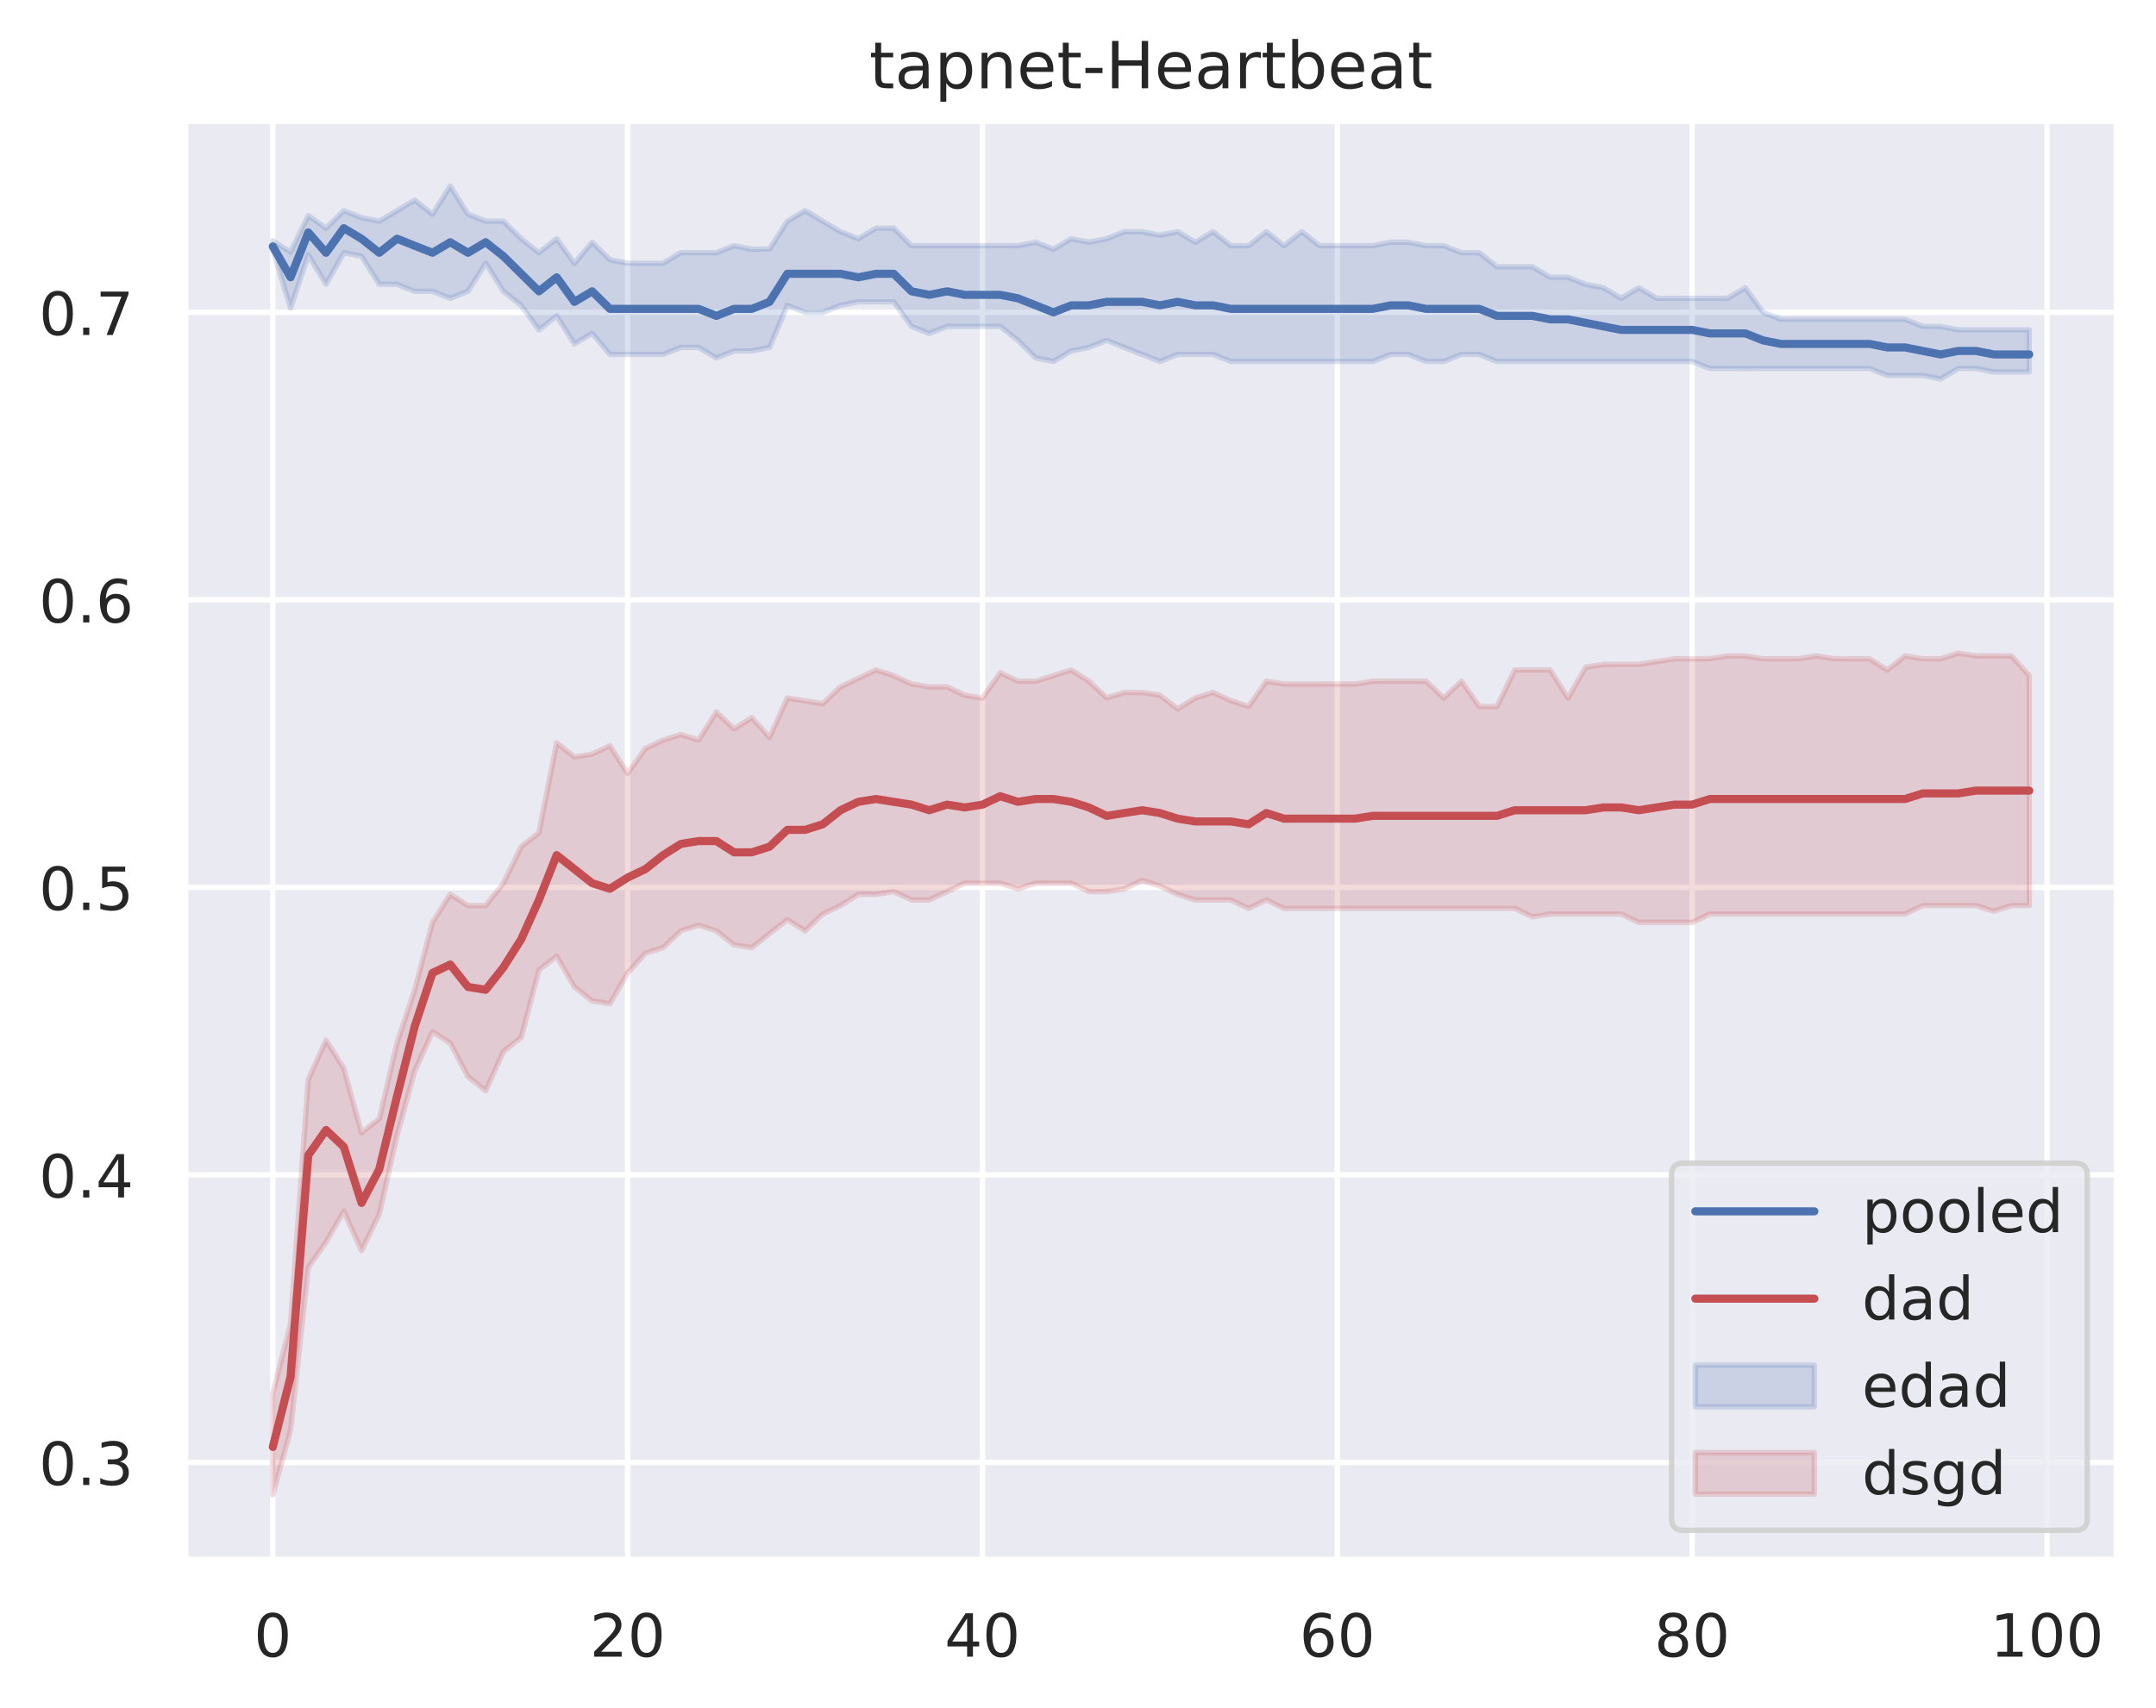 <?xml version="1.0" encoding="utf-8" standalone="no"?>
<!DOCTYPE svg PUBLIC "-//W3C//DTD SVG 1.1//EN"
  "http://www.w3.org/Graphics/SVG/1.1/DTD/svg11.dtd">
<!-- Created with matplotlib (https://matplotlib.org/) -->
<svg height="315.776pt" version="1.1" viewBox="0 0 398.513 315.776" width="398.513pt" xmlns="http://www.w3.org/2000/svg" xmlns:xlink="http://www.w3.org/1999/xlink">
 <defs>
  <style type="text/css">
*{stroke-linecap:butt;stroke-linejoin:round;}
  </style>
 </defs>
 <g id="figure_1">
  <g id="patch_1">
   <path d="M 0 315.776 
L 398.513 315.776 
L 398.513 0 
L 0 0 
z
" style="fill:#ffffff;"/>
  </g>
  <g id="axes_1">
   <g id="patch_2">
    <path d="M 34.193 288.43 
L 391.313 288.43 
L 391.313 22.318 
L 34.193 22.318 
z
" style="fill:#eaeaf2;"/>
   </g>
   <g id="matplotlib.axis_1">
    <g id="xtick_1">
     <g id="line2d_1">
      <path clip-path="url(#pe212c0b982)" d="M 50.426 288.43 
L 50.426 22.318 
" style="fill:none;stroke:#ffffff;stroke-linecap:round;"/>
     </g>
     <g id="text_1">
      <!-- 0 -->
      <defs>
       <path d="M 31.781 66.406 
Q 24.172 66.406 20.328 58.906 
Q 16.5 51.422 16.5 36.375 
Q 16.5 21.391 20.328 13.891 
Q 24.172 6.391 31.781 6.391 
Q 39.453 6.391 43.281 13.891 
Q 47.125 21.391 47.125 36.375 
Q 47.125 51.422 43.281 58.906 
Q 39.453 66.406 31.781 66.406 
z
M 31.781 74.219 
Q 44.047 74.219 50.516 64.516 
Q 56.984 54.828 56.984 36.375 
Q 56.984 17.969 50.516 8.266 
Q 44.047 -1.422 31.781 -1.422 
Q 19.531 -1.422 13.062 8.266 
Q 6.594 17.969 6.594 36.375 
Q 6.594 54.828 13.062 64.516 
Q 19.531 74.219 31.781 74.219 
z
" id="DejaVuSans-48"/>
      </defs>
      <g style="fill:#262626;" transform="translate(46.927 306.288)scale(0.11 -0.11)">
       <use xlink:href="#DejaVuSans-48"/>
      </g>
     </g>
    </g>
    <g id="xtick_2">
     <g id="line2d_2">
      <path clip-path="url(#pe212c0b982)" d="M 116.013 288.43 
L 116.013 22.318 
" style="fill:none;stroke:#ffffff;stroke-linecap:round;"/>
     </g>
     <g id="text_2">
      <!-- 20 -->
      <defs>
       <path d="M 19.188 8.297 
L 53.609 8.297 
L 53.609 0 
L 7.328 0 
L 7.328 8.297 
Q 12.938 14.109 22.625 23.891 
Q 32.328 33.688 34.812 36.531 
Q 39.547 41.844 41.422 45.531 
Q 43.312 49.219 43.312 52.781 
Q 43.312 58.594 39.234 62.25 
Q 35.156 65.922 28.609 65.922 
Q 23.969 65.922 18.812 64.312 
Q 13.672 62.703 7.812 59.422 
L 7.812 69.391 
Q 13.766 71.781 18.938 73 
Q 24.125 74.219 28.422 74.219 
Q 39.75 74.219 46.484 68.547 
Q 53.219 62.891 53.219 53.422 
Q 53.219 48.922 51.531 44.891 
Q 49.859 40.875 45.406 35.406 
Q 44.188 33.984 37.641 27.219 
Q 31.109 20.453 19.188 8.297 
z
" id="DejaVuSans-50"/>
      </defs>
      <g style="fill:#262626;" transform="translate(109.014 306.288)scale(0.11 -0.11)">
       <use xlink:href="#DejaVuSans-50"/>
       <use x="63.623" xlink:href="#DejaVuSans-48"/>
      </g>
     </g>
    </g>
    <g id="xtick_3">
     <g id="line2d_3">
      <path clip-path="url(#pe212c0b982)" d="M 181.6 288.43 
L 181.6 22.318 
" style="fill:none;stroke:#ffffff;stroke-linecap:round;"/>
     </g>
     <g id="text_3">
      <!-- 40 -->
      <defs>
       <path d="M 37.797 64.312 
L 12.891 25.391 
L 37.797 25.391 
z
M 35.203 72.906 
L 47.609 72.906 
L 47.609 25.391 
L 58.016 25.391 
L 58.016 17.188 
L 47.609 17.188 
L 47.609 0 
L 37.797 0 
L 37.797 17.188 
L 4.891 17.188 
L 4.891 26.703 
z
" id="DejaVuSans-52"/>
      </defs>
      <g style="fill:#262626;" transform="translate(174.601 306.288)scale(0.11 -0.11)">
       <use xlink:href="#DejaVuSans-52"/>
       <use x="63.623" xlink:href="#DejaVuSans-48"/>
      </g>
     </g>
    </g>
    <g id="xtick_4">
     <g id="line2d_4">
      <path clip-path="url(#pe212c0b982)" d="M 247.186 288.43 
L 247.186 22.318 
" style="fill:none;stroke:#ffffff;stroke-linecap:round;"/>
     </g>
     <g id="text_4">
      <!-- 60 -->
      <defs>
       <path d="M 33.016 40.375 
Q 26.375 40.375 22.484 35.828 
Q 18.609 31.297 18.609 23.391 
Q 18.609 15.531 22.484 10.953 
Q 26.375 6.391 33.016 6.391 
Q 39.656 6.391 43.531 10.953 
Q 47.406 15.531 47.406 23.391 
Q 47.406 31.297 43.531 35.828 
Q 39.656 40.375 33.016 40.375 
z
M 52.594 71.297 
L 52.594 62.312 
Q 48.875 64.062 45.094 64.984 
Q 41.312 65.922 37.594 65.922 
Q 27.828 65.922 22.672 59.328 
Q 17.531 52.734 16.797 39.406 
Q 19.672 43.656 24.016 45.922 
Q 28.375 48.188 33.594 48.188 
Q 44.578 48.188 50.953 41.516 
Q 57.328 34.859 57.328 23.391 
Q 57.328 12.156 50.688 5.359 
Q 44.047 -1.422 33.016 -1.422 
Q 20.359 -1.422 13.672 8.266 
Q 6.984 17.969 6.984 36.375 
Q 6.984 53.656 15.188 63.938 
Q 23.391 74.219 37.203 74.219 
Q 40.922 74.219 44.703 73.484 
Q 48.484 72.75 52.594 71.297 
z
" id="DejaVuSans-54"/>
      </defs>
      <g style="fill:#262626;" transform="translate(240.188 306.288)scale(0.11 -0.11)">
       <use xlink:href="#DejaVuSans-54"/>
       <use x="63.623" xlink:href="#DejaVuSans-48"/>
      </g>
     </g>
    </g>
    <g id="xtick_5">
     <g id="line2d_5">
      <path clip-path="url(#pe212c0b982)" d="M 312.773 288.43 
L 312.773 22.318 
" style="fill:none;stroke:#ffffff;stroke-linecap:round;"/>
     </g>
     <g id="text_5">
      <!-- 80 -->
      <defs>
       <path d="M 31.781 34.625 
Q 24.75 34.625 20.719 30.859 
Q 16.703 27.094 16.703 20.516 
Q 16.703 13.922 20.719 10.156 
Q 24.75 6.391 31.781 6.391 
Q 38.812 6.391 42.859 10.172 
Q 46.922 13.969 46.922 20.516 
Q 46.922 27.094 42.891 30.859 
Q 38.875 34.625 31.781 34.625 
z
M 21.922 38.812 
Q 15.578 40.375 12.031 44.719 
Q 8.5 49.078 8.5 55.328 
Q 8.5 64.062 14.719 69.141 
Q 20.953 74.219 31.781 74.219 
Q 42.672 74.219 48.875 69.141 
Q 55.078 64.062 55.078 55.328 
Q 55.078 49.078 51.531 44.719 
Q 48 40.375 41.703 38.812 
Q 48.828 37.156 52.797 32.312 
Q 56.781 27.484 56.781 20.516 
Q 56.781 9.906 50.312 4.234 
Q 43.844 -1.422 31.781 -1.422 
Q 19.734 -1.422 13.25 4.234 
Q 6.781 9.906 6.781 20.516 
Q 6.781 27.484 10.781 32.312 
Q 14.797 37.156 21.922 38.812 
z
M 18.312 54.391 
Q 18.312 48.734 21.844 45.562 
Q 25.391 42.391 31.781 42.391 
Q 38.141 42.391 41.719 45.562 
Q 45.312 48.734 45.312 54.391 
Q 45.312 60.062 41.719 63.234 
Q 38.141 66.406 31.781 66.406 
Q 25.391 66.406 21.844 63.234 
Q 18.312 60.062 18.312 54.391 
z
" id="DejaVuSans-56"/>
      </defs>
      <g style="fill:#262626;" transform="translate(305.775 306.288)scale(0.11 -0.11)">
       <use xlink:href="#DejaVuSans-56"/>
       <use x="63.623" xlink:href="#DejaVuSans-48"/>
      </g>
     </g>
    </g>
    <g id="xtick_6">
     <g id="line2d_6">
      <path clip-path="url(#pe212c0b982)" d="M 378.36 288.43 
L 378.36 22.318 
" style="fill:none;stroke:#ffffff;stroke-linecap:round;"/>
     </g>
     <g id="text_6">
      <!-- 100 -->
      <defs>
       <path d="M 12.406 8.297 
L 28.516 8.297 
L 28.516 63.922 
L 10.984 60.406 
L 10.984 69.391 
L 28.422 72.906 
L 38.281 72.906 
L 38.281 8.297 
L 54.391 8.297 
L 54.391 0 
L 12.406 0 
z
" id="DejaVuSans-49"/>
      </defs>
      <g style="fill:#262626;" transform="translate(367.862 306.288)scale(0.11 -0.11)">
       <use xlink:href="#DejaVuSans-49"/>
       <use x="63.623" xlink:href="#DejaVuSans-48"/>
       <use x="127.246" xlink:href="#DejaVuSans-48"/>
      </g>
     </g>
    </g>
   </g>
   <g id="matplotlib.axis_2">
    <g id="ytick_1">
     <g id="line2d_7">
      <path clip-path="url(#pe212c0b982)" d="M 34.193 270.37 
L 391.313 270.37 
" style="fill:none;stroke:#ffffff;stroke-linecap:round;"/>
     </g>
     <g id="text_7">
      <!-- 0.3 -->
      <defs>
       <path d="M 10.688 12.406 
L 21 12.406 
L 21 0 
L 10.688 0 
z
" id="DejaVuSans-46"/>
       <path d="M 40.578 39.312 
Q 47.656 37.797 51.625 33 
Q 55.609 28.219 55.609 21.188 
Q 55.609 10.406 48.188 4.484 
Q 40.766 -1.422 27.094 -1.422 
Q 22.516 -1.422 17.656 -0.516 
Q 12.797 0.391 7.625 2.203 
L 7.625 11.719 
Q 11.719 9.328 16.594 8.109 
Q 21.484 6.891 26.812 6.891 
Q 36.078 6.891 40.938 10.547 
Q 45.797 14.203 45.797 21.188 
Q 45.797 27.641 41.281 31.266 
Q 36.766 34.906 28.719 34.906 
L 20.219 34.906 
L 20.219 43.016 
L 29.109 43.016 
Q 36.375 43.016 40.234 45.922 
Q 44.094 48.828 44.094 54.297 
Q 44.094 59.906 40.109 62.906 
Q 36.141 65.922 28.719 65.922 
Q 24.656 65.922 20.016 65.031 
Q 15.375 64.156 9.812 62.312 
L 9.812 71.094 
Q 15.438 72.656 20.344 73.438 
Q 25.25 74.219 29.594 74.219 
Q 40.828 74.219 47.359 69.109 
Q 53.906 64.016 53.906 55.328 
Q 53.906 49.266 50.438 45.094 
Q 46.969 40.922 40.578 39.312 
z
" id="DejaVuSans-51"/>
      </defs>
      <g style="fill:#262626;" transform="translate(7.2 274.55)scale(0.11 -0.11)">
       <use xlink:href="#DejaVuSans-48"/>
       <use x="63.623" xlink:href="#DejaVuSans-46"/>
       <use x="95.41" xlink:href="#DejaVuSans-51"/>
      </g>
     </g>
    </g>
    <g id="ytick_2">
     <g id="line2d_8">
      <path clip-path="url(#pe212c0b982)" d="M 34.193 217.215 
L 391.313 217.215 
" style="fill:none;stroke:#ffffff;stroke-linecap:round;"/>
     </g>
     <g id="text_8">
      <!-- 0.4 -->
      <g style="fill:#262626;" transform="translate(7.2 221.395)scale(0.11 -0.11)">
       <use xlink:href="#DejaVuSans-48"/>
       <use x="63.623" xlink:href="#DejaVuSans-46"/>
       <use x="95.41" xlink:href="#DejaVuSans-52"/>
      </g>
     </g>
    </g>
    <g id="ytick_3">
     <g id="line2d_9">
      <path clip-path="url(#pe212c0b982)" d="M 34.193 164.06 
L 391.313 164.06 
" style="fill:none;stroke:#ffffff;stroke-linecap:round;"/>
     </g>
     <g id="text_9">
      <!-- 0.5 -->
      <defs>
       <path d="M 10.797 72.906 
L 49.516 72.906 
L 49.516 64.594 
L 19.828 64.594 
L 19.828 46.734 
Q 21.969 47.469 24.109 47.828 
Q 26.266 48.188 28.422 48.188 
Q 40.625 48.188 47.75 41.5 
Q 54.891 34.812 54.891 23.391 
Q 54.891 11.625 47.562 5.094 
Q 40.234 -1.422 26.906 -1.422 
Q 22.312 -1.422 17.547 -0.641 
Q 12.797 0.141 7.719 1.703 
L 7.719 11.625 
Q 12.109 9.234 16.797 8.062 
Q 21.484 6.891 26.703 6.891 
Q 35.156 6.891 40.078 11.328 
Q 45.016 15.766 45.016 23.391 
Q 45.016 31 40.078 35.438 
Q 35.156 39.891 26.703 39.891 
Q 22.75 39.891 18.812 39.016 
Q 14.891 38.141 10.797 36.281 
z
" id="DejaVuSans-53"/>
      </defs>
      <g style="fill:#262626;" transform="translate(7.2 168.24)scale(0.11 -0.11)">
       <use xlink:href="#DejaVuSans-48"/>
       <use x="63.623" xlink:href="#DejaVuSans-46"/>
       <use x="95.41" xlink:href="#DejaVuSans-53"/>
      </g>
     </g>
    </g>
    <g id="ytick_4">
     <g id="line2d_10">
      <path clip-path="url(#pe212c0b982)" d="M 34.193 110.905 
L 391.313 110.905 
" style="fill:none;stroke:#ffffff;stroke-linecap:round;"/>
     </g>
     <g id="text_10">
      <!-- 0.6 -->
      <g style="fill:#262626;" transform="translate(7.2 115.085)scale(0.11 -0.11)">
       <use xlink:href="#DejaVuSans-48"/>
       <use x="63.623" xlink:href="#DejaVuSans-46"/>
       <use x="95.41" xlink:href="#DejaVuSans-54"/>
      </g>
     </g>
    </g>
    <g id="ytick_5">
     <g id="line2d_11">
      <path clip-path="url(#pe212c0b982)" d="M 34.193 57.75 
L 391.313 57.75 
" style="fill:none;stroke:#ffffff;stroke-linecap:round;"/>
     </g>
     <g id="text_11">
      <!-- 0.7 -->
      <defs>
       <path d="M 8.203 72.906 
L 55.078 72.906 
L 55.078 68.703 
L 28.609 0 
L 18.312 0 
L 43.219 64.594 
L 8.203 64.594 
z
" id="DejaVuSans-55"/>
      </defs>
      <g style="fill:#262626;" transform="translate(7.2 61.93)scale(0.11 -0.11)">
       <use xlink:href="#DejaVuSans-48"/>
       <use x="63.623" xlink:href="#DejaVuSans-46"/>
       <use x="95.41" xlink:href="#DejaVuSans-55"/>
      </g>
     </g>
    </g>
   </g>
   <g id="PolyCollection_1">
    <defs>
     <path d="M 50.426 -271.25 
L 50.426 -269.694 
L 53.706 -258.803 
L 56.985 -268.657 
L 60.264 -263.211 
L 63.544 -269.046 
L 66.823 -268.397 
L 70.102 -263.211 
L 73.382 -263.211 
L 76.661 -261.915 
L 79.94 -261.915 
L 83.22 -260.619 
L 86.499 -261.915 
L 89.778 -267.101 
L 93.058 -261.915 
L 96.337 -259.322 
L 99.616 -254.784 
L 102.896 -257.377 
L 106.175 -252.192 
L 109.454 -254.136 
L 112.734 -250.247 
L 116.013 -250.247 
L 119.292 -250.247 
L 122.572 -250.247 
L 125.851 -251.543 
L 129.13 -251.543 
L 132.41 -249.599 
L 135.689 -250.895 
L 138.968 -250.895 
L 142.248 -251.543 
L 145.527 -259.322 
L 148.806 -258.026 
L 152.086 -258.026 
L 155.365 -259.322 
L 158.644 -259.97 
L 161.924 -259.97 
L 165.203 -259.97 
L 168.482 -255.433 
L 171.762 -254.136 
L 175.041 -255.433 
L 178.32 -255.433 
L 181.6 -255.433 
L 184.879 -255.433 
L 188.158 -252.84 
L 191.438 -249.599 
L 194.717 -248.95 
L 197.996 -250.895 
L 201.276 -251.543 
L 204.555 -252.84 
L 207.834 -251.543 
L 211.114 -250.247 
L 214.393 -248.95 
L 217.672 -250.247 
L 220.952 -250.247 
L 224.231 -250.247 
L 227.51 -248.95 
L 230.79 -248.95 
L 234.069 -248.95 
L 237.348 -248.95 
L 240.628 -248.95 
L 243.907 -248.95 
L 247.186 -248.95 
L 250.466 -248.95 
L 253.745 -248.95 
L 257.025 -250.247 
L 260.304 -250.247 
L 263.583 -248.95 
L 266.863 -248.95 
L 270.142 -250.247 
L 273.421 -250.247 
L 276.701 -248.95 
L 279.98 -248.95 
L 283.259 -248.95 
L 286.539 -248.95 
L 289.818 -248.95 
L 293.097 -248.95 
L 296.377 -248.95 
L 299.656 -248.95 
L 302.935 -248.95 
L 306.215 -248.95 
L 309.494 -248.95 
L 312.773 -248.95 
L 316.053 -247.654 
L 319.332 -247.654 
L 322.611 -247.638 
L 325.891 -247.654 
L 329.17 -247.654 
L 332.449 -247.654 
L 335.729 -247.654 
L 339.008 -247.654 
L 342.287 -247.654 
L 345.567 -247.654 
L 348.846 -246.357 
L 352.125 -246.357 
L 355.405 -246.357 
L 358.684 -245.709 
L 361.963 -247.654 
L 365.243 -247.654 
L 368.522 -247.006 
L 371.801 -247.006 
L 375.081 -247.006 
L 375.081 -254.784 
L 375.081 -254.784 
L 371.801 -254.784 
L 368.522 -254.784 
L 365.243 -254.784 
L 361.963 -254.784 
L 358.684 -255.433 
L 355.405 -255.433 
L 352.125 -256.729 
L 348.846 -256.729 
L 345.567 -256.729 
L 342.287 -256.729 
L 339.008 -256.729 
L 335.729 -256.729 
L 332.449 -256.729 
L 329.17 -256.729 
L 325.891 -258.026 
L 322.611 -262.563 
L 319.332 -260.619 
L 316.053 -260.619 
L 312.773 -260.619 
L 309.494 -260.619 
L 306.215 -260.619 
L 302.935 -262.563 
L 299.656 -260.619 
L 296.377 -262.563 
L 293.097 -263.211 
L 289.818 -264.508 
L 286.539 -264.508 
L 283.259 -266.453 
L 279.98 -266.453 
L 276.701 -266.453 
L 273.421 -269.046 
L 270.142 -269.046 
L 266.863 -270.342 
L 263.583 -270.342 
L 260.304 -270.99 
L 257.025 -270.99 
L 253.745 -270.342 
L 250.466 -270.342 
L 247.186 -270.342 
L 243.907 -270.342 
L 240.628 -272.935 
L 237.348 -270.342 
L 234.069 -272.935 
L 230.79 -270.342 
L 227.51 -270.342 
L 224.231 -272.935 
L 220.952 -270.99 
L 217.672 -272.935 
L 214.393 -272.287 
L 211.114 -272.935 
L 207.834 -272.935 
L 204.555 -271.638 
L 201.276 -270.99 
L 197.996 -271.638 
L 194.717 -269.694 
L 191.438 -270.99 
L 188.158 -270.342 
L 184.879 -270.358 
L 181.6 -270.342 
L 178.32 -270.342 
L 175.041 -270.342 
L 171.762 -270.342 
L 168.482 -270.342 
L 165.203 -273.583 
L 161.924 -273.583 
L 158.644 -271.638 
L 155.365 -272.935 
L 152.086 -274.88 
L 148.806 -276.824 
L 145.527 -274.88 
L 142.248 -269.742 
L 138.968 -269.694 
L 135.689 -270.342 
L 132.41 -269.046 
L 129.13 -269.046 
L 125.851 -269.046 
L 122.572 -267.101 
L 119.292 -267.101 
L 116.013 -267.101 
L 112.734 -267.749 
L 109.454 -270.99 
L 106.175 -267.101 
L 102.896 -271.638 
L 99.616 -269.046 
L 96.337 -271.638 
L 93.058 -274.88 
L 89.778 -274.88 
L 86.499 -276.176 
L 83.22 -281.362 
L 79.94 -276.176 
L 76.661 -278.769 
L 73.382 -276.824 
L 70.102 -274.88 
L 66.823 -275.528 
L 63.544 -276.824 
L 60.264 -273.583 
L 56.985 -275.917 
L 53.706 -269.175 
L 50.426 -271.25 
z
" id="m05ac7aa560" style="stroke:#4c72b0;stroke-opacity:0.2;"/>
    </defs>
    <g clip-path="url(#pe212c0b982)">
     <use style="fill:#4c72b0;fill-opacity:0.2;stroke:#4c72b0;stroke-opacity:0.2;" x="0" xlink:href="#m05ac7aa560" y="315.776"/>
    </g>
   </g>
   <g id="PolyCollection_2">
    <defs>
     <path d="M 50.426 -58.111 
L 50.426 -39.442 
L 53.706 -51.369 
L 56.985 -81.447 
L 60.264 -86.115 
L 63.544 -91.819 
L 66.823 -84.559 
L 70.102 -91.3 
L 73.382 -105.821 
L 76.661 -117.748 
L 79.94 -125.008 
L 83.22 -122.934 
L 86.499 -116.711 
L 89.778 -114.118 
L 93.058 -121.378 
L 96.337 -123.971 
L 99.616 -136.417 
L 102.896 -138.984 
L 106.175 -133.306 
L 109.454 -130.713 
L 112.734 -130.194 
L 116.013 -135.899 
L 119.292 -139.529 
L 122.572 -140.566 
L 125.851 -143.678 
L 129.13 -144.715 
L 132.41 -143.678 
L 135.689 -141.085 
L 138.968 -140.566 
L 142.248 -143.159 
L 145.527 -145.752 
L 148.806 -143.678 
L 152.086 -146.789 
L 155.365 -148.345 
L 158.644 -150.419 
L 161.924 -150.419 
L 165.203 -150.938 
L 168.482 -149.382 
L 171.762 -149.382 
L 175.041 -150.938 
L 178.32 -152.494 
L 181.6 -152.494 
L 184.879 -152.494 
L 188.158 -151.456 
L 191.438 -152.494 
L 194.717 -152.494 
L 197.996 -152.494 
L 201.276 -150.938 
L 204.555 -150.938 
L 207.834 -151.456 
L 211.114 -153.012 
L 214.393 -151.975 
L 217.672 -150.419 
L 220.952 -149.382 
L 224.231 -149.382 
L 227.51 -149.382 
L 230.79 -147.826 
L 234.069 -149.382 
L 237.348 -147.826 
L 240.628 -147.826 
L 243.907 -147.826 
L 247.186 -147.826 
L 250.466 -147.826 
L 253.745 -147.826 
L 257.025 -147.826 
L 260.304 -147.826 
L 263.583 -147.826 
L 266.863 -147.826 
L 270.142 -147.826 
L 273.421 -147.826 
L 276.701 -147.826 
L 279.98 -147.826 
L 283.259 -146.27 
L 286.539 -146.789 
L 289.818 -146.789 
L 293.097 -146.789 
L 296.377 -146.789 
L 299.656 -146.789 
L 302.935 -145.233 
L 306.215 -145.233 
L 309.494 -145.233 
L 312.773 -145.233 
L 316.053 -146.789 
L 319.332 -146.789 
L 322.611 -146.789 
L 325.891 -146.789 
L 329.17 -146.789 
L 332.449 -146.789 
L 335.729 -146.789 
L 339.008 -146.789 
L 342.287 -146.789 
L 345.567 -146.789 
L 348.846 -146.789 
L 352.125 -146.789 
L 355.405 -148.345 
L 358.684 -148.345 
L 361.963 -148.345 
L 365.243 -148.345 
L 368.522 -147.308 
L 371.801 -148.345 
L 375.081 -148.345 
L 375.081 -190.869 
L 375.081 -190.869 
L 371.801 -194.499 
L 368.522 -194.525 
L 365.243 -194.499 
L 361.963 -195.018 
L 358.684 -193.98 
L 355.405 -193.98 
L 352.125 -194.499 
L 348.846 -191.906 
L 345.567 -193.98 
L 342.287 -193.98 
L 339.008 -193.993 
L 335.729 -194.499 
L 332.449 -193.98 
L 329.17 -193.98 
L 325.891 -193.98 
L 322.611 -194.499 
L 319.332 -194.499 
L 316.053 -193.993 
L 312.773 -193.98 
L 309.494 -193.98 
L 306.215 -193.462 
L 302.935 -192.943 
L 299.656 -192.943 
L 296.377 -192.943 
L 293.097 -192.425 
L 289.818 -186.72 
L 286.539 -191.906 
L 283.259 -191.906 
L 279.98 -191.906 
L 276.701 -185.164 
L 273.421 -185.164 
L 270.142 -189.832 
L 266.863 -186.72 
L 263.583 -189.832 
L 260.304 -189.832 
L 257.025 -189.832 
L 253.745 -189.832 
L 250.466 -189.313 
L 247.186 -189.313 
L 243.907 -189.313 
L 240.628 -189.313 
L 237.348 -189.313 
L 234.069 -189.832 
L 230.79 -185.164 
L 227.51 -186.24 
L 224.231 -187.757 
L 220.952 -186.72 
L 217.672 -184.711 
L 214.393 -187.239 
L 211.114 -187.757 
L 207.834 -187.757 
L 204.555 -186.746 
L 201.276 -189.832 
L 197.996 -191.906 
L 194.717 -190.869 
L 191.438 -189.832 
L 188.158 -189.832 
L 184.879 -191.387 
L 181.6 -186.72 
L 178.32 -187.239 
L 175.041 -188.794 
L 171.762 -188.794 
L 168.482 -189.313 
L 165.203 -190.869 
L 161.924 -191.906 
L 158.644 -190.35 
L 155.365 -188.794 
L 152.086 -185.683 
L 148.806 -186.202 
L 145.527 -186.72 
L 142.248 -179.46 
L 138.968 -183.09 
L 135.689 -181.016 
L 132.41 -184.127 
L 129.13 -178.941 
L 125.851 -179.979 
L 122.572 -178.941 
L 119.292 -177.386 
L 116.013 -172.783 
L 112.734 -177.904 
L 109.454 -176.348 
L 106.175 -175.83 
L 102.896 -178.423 
L 99.616 -161.828 
L 96.337 -159.235 
L 93.058 -152.494 
L 89.778 -148.345 
L 86.499 -148.345 
L 83.22 -150.419 
L 79.94 -145.233 
L 76.661 -132.787 
L 73.382 -122.934 
L 70.102 -108.932 
L 66.823 -106.339 
L 63.544 -118.267 
L 60.264 -123.453 
L 56.985 -116.193 
L 53.706 -71.076 
L 50.426 -58.111 
z
" id="mbff1f774c1" style="stroke:#c44e52;stroke-opacity:0.2;"/>
    </defs>
    <g clip-path="url(#pe212c0b982)">
     <use style="fill:#c44e52;fill-opacity:0.2;stroke:#c44e52;stroke-opacity:0.2;" x="0" xlink:href="#mbff1f774c1" y="315.776"/>
    </g>
   </g>
   <g id="line2d_12">
    <path clip-path="url(#pe212c0b982)" d="M 50.426 45.564 
L 53.706 51.268 
L 56.985 42.971 
L 60.264 46.731 
L 63.544 42.193 
L 66.823 44.138 
L 70.102 46.731 
L 73.382 44.138 
L 76.661 45.434 
L 79.94 46.731 
L 83.22 44.786 
L 86.499 46.731 
L 89.778 44.786 
L 93.058 47.379 
L 96.337 50.62 
L 99.616 53.861 
L 102.896 51.268 
L 106.175 55.806 
L 109.454 53.861 
L 112.734 57.102 
L 116.013 57.102 
L 119.292 57.102 
L 122.572 57.102 
L 125.851 57.102 
L 129.13 57.102 
L 132.41 58.399 
L 135.689 57.102 
L 138.968 57.102 
L 142.248 55.806 
L 145.527 50.62 
L 148.806 50.62 
L 152.086 50.62 
L 155.365 50.62 
L 158.644 51.268 
L 161.924 50.62 
L 165.203 50.62 
L 168.482 53.861 
L 171.762 54.509 
L 175.041 53.861 
L 178.32 54.509 
L 181.6 54.509 
L 184.879 54.509 
L 188.158 55.158 
L 191.438 56.454 
L 194.717 57.75 
L 197.996 56.454 
L 201.276 56.454 
L 204.555 55.806 
L 207.834 55.806 
L 211.114 55.806 
L 214.393 56.454 
L 217.672 55.806 
L 220.952 56.454 
L 224.231 56.454 
L 227.51 57.102 
L 230.79 57.102 
L 234.069 57.102 
L 237.348 57.102 
L 240.628 57.102 
L 243.907 57.102 
L 247.186 57.102 
L 250.466 57.102 
L 253.745 57.102 
L 257.025 56.454 
L 260.304 56.454 
L 263.583 57.102 
L 266.863 57.102 
L 270.142 57.102 
L 273.421 57.102 
L 276.701 58.399 
L 279.98 58.399 
L 283.259 58.399 
L 286.539 59.047 
L 289.818 59.047 
L 293.097 59.695 
L 296.377 60.343 
L 299.656 60.992 
L 302.935 60.992 
L 306.215 60.992 
L 309.494 60.992 
L 312.773 60.992 
L 316.053 61.64 
L 319.332 61.64 
L 322.611 61.64 
L 325.891 62.936 
L 329.17 63.585 
L 332.449 63.585 
L 335.729 63.585 
L 339.008 63.585 
L 342.287 63.585 
L 345.567 63.585 
L 348.846 64.233 
L 352.125 64.233 
L 355.405 64.881 
L 358.684 65.529 
L 361.963 64.881 
L 365.243 64.881 
L 368.522 65.529 
L 371.801 65.529 
L 375.081 65.529 
" style="fill:none;stroke:#4c72b0;stroke-linecap:round;stroke-width:1.5;"/>
   </g>
   <g id="line2d_13">
    <path clip-path="url(#pe212c0b982)" d="M 50.426 267.518 
L 53.706 254.554 
L 56.985 213.585 
L 60.264 208.918 
L 63.544 212.03 
L 66.823 222.401 
L 70.102 216.178 
L 73.382 202.695 
L 76.661 189.73 
L 79.94 179.877 
L 83.22 178.322 
L 86.499 182.47 
L 89.778 182.989 
L 93.058 178.84 
L 96.337 173.654 
L 99.616 166.394 
L 102.896 158.097 
L 106.175 160.69 
L 109.454 163.283 
L 112.734 164.32 
L 116.013 162.245 
L 119.292 160.69 
L 122.572 158.097 
L 125.851 156.022 
L 129.13 155.504 
L 132.41 155.504 
L 135.689 157.578 
L 138.968 157.578 
L 142.248 156.541 
L 145.527 153.429 
L 148.806 153.429 
L 152.086 152.392 
L 155.365 149.799 
L 158.644 148.244 
L 161.924 147.725 
L 165.203 148.244 
L 168.482 148.762 
L 171.762 149.799 
L 175.041 148.762 
L 178.32 149.281 
L 181.6 148.762 
L 184.879 147.206 
L 188.158 148.244 
L 191.438 147.725 
L 194.717 147.725 
L 197.996 148.244 
L 201.276 149.281 
L 204.555 150.837 
L 207.834 150.318 
L 211.114 149.799 
L 214.393 150.318 
L 217.672 151.355 
L 220.952 151.874 
L 224.231 151.874 
L 227.51 151.874 
L 230.79 152.392 
L 234.069 150.318 
L 237.348 151.355 
L 240.628 151.355 
L 243.907 151.355 
L 247.186 151.355 
L 250.466 151.355 
L 253.745 150.837 
L 257.025 150.837 
L 260.304 150.837 
L 263.583 150.837 
L 266.863 150.837 
L 270.142 150.837 
L 273.421 150.837 
L 276.701 150.837 
L 279.98 149.799 
L 283.259 149.799 
L 286.539 149.799 
L 289.818 149.799 
L 293.097 149.799 
L 296.377 149.281 
L 299.656 149.281 
L 302.935 149.799 
L 306.215 149.281 
L 309.494 148.762 
L 312.773 148.762 
L 316.053 147.725 
L 319.332 147.725 
L 322.611 147.725 
L 325.891 147.725 
L 329.17 147.725 
L 332.449 147.725 
L 335.729 147.725 
L 339.008 147.725 
L 342.287 147.725 
L 345.567 147.725 
L 348.846 147.725 
L 352.125 147.725 
L 355.405 146.688 
L 358.684 146.688 
L 361.963 146.688 
L 365.243 146.169 
L 368.522 146.169 
L 371.801 146.169 
L 375.081 146.169 
" style="fill:none;stroke:#c44e52;stroke-linecap:round;stroke-width:1.5;"/>
   </g>
   <g id="patch_3">
    <path d="M 34.193 288.43 
L 34.193 22.318 
" style="fill:none;stroke:#ffffff;stroke-linecap:square;stroke-linejoin:miter;stroke-width:1.25;"/>
   </g>
   <g id="patch_4">
    <path d="M 391.313 288.43 
L 391.313 22.318 
" style="fill:none;stroke:#ffffff;stroke-linecap:square;stroke-linejoin:miter;stroke-width:1.25;"/>
   </g>
   <g id="patch_5">
    <path d="M 34.193 288.43 
L 391.313 288.43 
" style="fill:none;stroke:#ffffff;stroke-linecap:square;stroke-linejoin:miter;stroke-width:1.25;"/>
   </g>
   <g id="patch_6">
    <path d="M 34.193 22.318 
L 391.313 22.318 
" style="fill:none;stroke:#ffffff;stroke-linecap:square;stroke-linejoin:miter;stroke-width:1.25;"/>
   </g>
   <g id="text_12">
    <!-- tapnet-Heartbeat -->
    <defs>
     <path d="M 18.312 70.219 
L 18.312 54.688 
L 36.812 54.688 
L 36.812 47.703 
L 18.312 47.703 
L 18.312 18.016 
Q 18.312 11.328 20.141 9.422 
Q 21.969 7.516 27.594 7.516 
L 36.812 7.516 
L 36.812 0 
L 27.594 0 
Q 17.188 0 13.234 3.875 
Q 9.281 7.766 9.281 18.016 
L 9.281 47.703 
L 2.688 47.703 
L 2.688 54.688 
L 9.281 54.688 
L 9.281 70.219 
z
" id="DejaVuSans-116"/>
     <path d="M 34.281 27.484 
Q 23.391 27.484 19.188 25 
Q 14.984 22.516 14.984 16.5 
Q 14.984 11.719 18.141 8.906 
Q 21.297 6.109 26.703 6.109 
Q 34.188 6.109 38.703 11.406 
Q 43.219 16.703 43.219 25.484 
L 43.219 27.484 
z
M 52.203 31.203 
L 52.203 0 
L 43.219 0 
L 43.219 8.297 
Q 40.141 3.328 35.547 0.953 
Q 30.953 -1.422 24.312 -1.422 
Q 15.922 -1.422 10.953 3.297 
Q 6 8.016 6 15.922 
Q 6 25.141 12.172 29.828 
Q 18.359 34.516 30.609 34.516 
L 43.219 34.516 
L 43.219 35.406 
Q 43.219 41.609 39.141 45 
Q 35.062 48.391 27.688 48.391 
Q 23 48.391 18.547 47.266 
Q 14.109 46.141 10.016 43.891 
L 10.016 52.203 
Q 14.938 54.109 19.578 55.047 
Q 24.219 56 28.609 56 
Q 40.484 56 46.344 49.844 
Q 52.203 43.703 52.203 31.203 
z
" id="DejaVuSans-97"/>
     <path d="M 18.109 8.203 
L 18.109 -20.797 
L 9.078 -20.797 
L 9.078 54.688 
L 18.109 54.688 
L 18.109 46.391 
Q 20.953 51.266 25.266 53.625 
Q 29.594 56 35.594 56 
Q 45.562 56 51.781 48.094 
Q 58.016 40.188 58.016 27.297 
Q 58.016 14.406 51.781 6.484 
Q 45.562 -1.422 35.594 -1.422 
Q 29.594 -1.422 25.266 0.953 
Q 20.953 3.328 18.109 8.203 
z
M 48.688 27.297 
Q 48.688 37.203 44.609 42.844 
Q 40.531 48.484 33.406 48.484 
Q 26.266 48.484 22.188 42.844 
Q 18.109 37.203 18.109 27.297 
Q 18.109 17.391 22.188 11.75 
Q 26.266 6.109 33.406 6.109 
Q 40.531 6.109 44.609 11.75 
Q 48.688 17.391 48.688 27.297 
z
" id="DejaVuSans-112"/>
     <path d="M 54.891 33.016 
L 54.891 0 
L 45.906 0 
L 45.906 32.719 
Q 45.906 40.484 42.875 44.328 
Q 39.844 48.188 33.797 48.188 
Q 26.516 48.188 22.312 43.547 
Q 18.109 38.922 18.109 30.906 
L 18.109 0 
L 9.078 0 
L 9.078 54.688 
L 18.109 54.688 
L 18.109 46.188 
Q 21.344 51.125 25.703 53.562 
Q 30.078 56 35.797 56 
Q 45.219 56 50.047 50.172 
Q 54.891 44.344 54.891 33.016 
z
" id="DejaVuSans-110"/>
     <path d="M 56.203 29.594 
L 56.203 25.203 
L 14.891 25.203 
Q 15.484 15.922 20.484 11.062 
Q 25.484 6.203 34.422 6.203 
Q 39.594 6.203 44.453 7.469 
Q 49.312 8.734 54.109 11.281 
L 54.109 2.781 
Q 49.266 0.734 44.188 -0.344 
Q 39.109 -1.422 33.891 -1.422 
Q 20.797 -1.422 13.156 6.188 
Q 5.516 13.812 5.516 26.812 
Q 5.516 40.234 12.766 48.109 
Q 20.016 56 32.328 56 
Q 43.359 56 49.781 48.891 
Q 56.203 41.797 56.203 29.594 
z
M 47.219 32.234 
Q 47.125 39.594 43.094 43.984 
Q 39.062 48.391 32.422 48.391 
Q 24.906 48.391 20.391 44.141 
Q 15.875 39.891 15.188 32.172 
z
" id="DejaVuSans-101"/>
     <path d="M 4.891 31.391 
L 31.203 31.391 
L 31.203 23.391 
L 4.891 23.391 
z
" id="DejaVuSans-45"/>
     <path d="M 9.812 72.906 
L 19.672 72.906 
L 19.672 43.016 
L 55.516 43.016 
L 55.516 72.906 
L 65.375 72.906 
L 65.375 0 
L 55.516 0 
L 55.516 34.719 
L 19.672 34.719 
L 19.672 0 
L 9.812 0 
z
" id="DejaVuSans-72"/>
     <path d="M 41.109 46.297 
Q 39.594 47.172 37.812 47.578 
Q 36.031 48 33.891 48 
Q 26.266 48 22.188 43.047 
Q 18.109 38.094 18.109 28.812 
L 18.109 0 
L 9.078 0 
L 9.078 54.688 
L 18.109 54.688 
L 18.109 46.188 
Q 20.953 51.172 25.484 53.578 
Q 30.031 56 36.531 56 
Q 37.453 56 38.578 55.875 
Q 39.703 55.766 41.062 55.516 
z
" id="DejaVuSans-114"/>
     <path d="M 48.688 27.297 
Q 48.688 37.203 44.609 42.844 
Q 40.531 48.484 33.406 48.484 
Q 26.266 48.484 22.188 42.844 
Q 18.109 37.203 18.109 27.297 
Q 18.109 17.391 22.188 11.75 
Q 26.266 6.109 33.406 6.109 
Q 40.531 6.109 44.609 11.75 
Q 48.688 17.391 48.688 27.297 
z
M 18.109 46.391 
Q 20.953 51.266 25.266 53.625 
Q 29.594 56 35.594 56 
Q 45.562 56 51.781 48.094 
Q 58.016 40.188 58.016 27.297 
Q 58.016 14.406 51.781 6.484 
Q 45.562 -1.422 35.594 -1.422 
Q 29.594 -1.422 25.266 0.953 
Q 20.953 3.328 18.109 8.203 
L 18.109 0 
L 9.078 0 
L 9.078 75.984 
L 18.109 75.984 
z
" id="DejaVuSans-98"/>
    </defs>
    <g style="fill:#262626;" transform="translate(160.674 16.318)scale(0.12 -0.12)">
     <use xlink:href="#DejaVuSans-116"/>
     <use x="39.209" xlink:href="#DejaVuSans-97"/>
     <use x="100.488" xlink:href="#DejaVuSans-112"/>
     <use x="163.965" xlink:href="#DejaVuSans-110"/>
     <use x="227.344" xlink:href="#DejaVuSans-101"/>
     <use x="288.867" xlink:href="#DejaVuSans-116"/>
     <use x="328.076" xlink:href="#DejaVuSans-45"/>
     <use x="364.16" xlink:href="#DejaVuSans-72"/>
     <use x="439.355" xlink:href="#DejaVuSans-101"/>
     <use x="500.879" xlink:href="#DejaVuSans-97"/>
     <use x="562.158" xlink:href="#DejaVuSans-114"/>
     <use x="603.271" xlink:href="#DejaVuSans-116"/>
     <use x="642.48" xlink:href="#DejaVuSans-98"/>
     <use x="705.957" xlink:href="#DejaVuSans-101"/>
     <use x="767.48" xlink:href="#DejaVuSans-97"/>
     <use x="828.76" xlink:href="#DejaVuSans-116"/>
    </g>
   </g>
   <g id="legend_1">
    <g id="patch_7">
     <path d="M 311.161 282.93 
L 383.613 282.93 
Q 385.813 282.93 385.813 280.73 
L 385.813 217.246 
Q 385.813 215.046 383.613 215.046 
L 311.161 215.046 
Q 308.961 215.046 308.961 217.246 
L 308.961 280.73 
Q 308.961 282.93 311.161 282.93 
z
" style="fill:#eaeaf2;opacity:0.8;stroke:#cccccc;stroke-linejoin:miter;"/>
    </g>
    <g id="line2d_14">
     <path d="M 313.361 223.955 
L 335.361 223.955 
" style="fill:none;stroke:#4c72b0;stroke-linecap:round;stroke-width:1.5;"/>
    </g>
    <g id="line2d_15"/>
    <g id="text_13">
     <!-- pooled -->
     <defs>
      <path d="M 30.609 48.391 
Q 23.391 48.391 19.188 42.75 
Q 14.984 37.109 14.984 27.297 
Q 14.984 17.484 19.156 11.844 
Q 23.344 6.203 30.609 6.203 
Q 37.797 6.203 41.984 11.859 
Q 46.188 17.531 46.188 27.297 
Q 46.188 37.016 41.984 42.703 
Q 37.797 48.391 30.609 48.391 
z
M 30.609 56 
Q 42.328 56 49.016 48.375 
Q 55.719 40.766 55.719 27.297 
Q 55.719 13.875 49.016 6.219 
Q 42.328 -1.422 30.609 -1.422 
Q 18.844 -1.422 12.172 6.219 
Q 5.516 13.875 5.516 27.297 
Q 5.516 40.766 12.172 48.375 
Q 18.844 56 30.609 56 
z
" id="DejaVuSans-111"/>
      <path d="M 9.422 75.984 
L 18.406 75.984 
L 18.406 0 
L 9.422 0 
z
" id="DejaVuSans-108"/>
      <path d="M 45.406 46.391 
L 45.406 75.984 
L 54.391 75.984 
L 54.391 0 
L 45.406 0 
L 45.406 8.203 
Q 42.578 3.328 38.25 0.953 
Q 33.938 -1.422 27.875 -1.422 
Q 17.969 -1.422 11.734 6.484 
Q 5.516 14.406 5.516 27.297 
Q 5.516 40.188 11.734 48.094 
Q 17.969 56 27.875 56 
Q 33.938 56 38.25 53.625 
Q 42.578 51.266 45.406 46.391 
z
M 14.797 27.297 
Q 14.797 17.391 18.875 11.75 
Q 22.953 6.109 30.078 6.109 
Q 37.203 6.109 41.297 11.75 
Q 45.406 17.391 45.406 27.297 
Q 45.406 37.203 41.297 42.844 
Q 37.203 48.484 30.078 48.484 
Q 22.953 48.484 18.875 42.844 
Q 14.797 37.203 14.797 27.297 
z
" id="DejaVuSans-100"/>
     </defs>
     <g style="fill:#262626;" transform="translate(344.161 227.805)scale(0.11 -0.11)">
      <use xlink:href="#DejaVuSans-112"/>
      <use x="63.477" xlink:href="#DejaVuSans-111"/>
      <use x="124.658" xlink:href="#DejaVuSans-111"/>
      <use x="185.84" xlink:href="#DejaVuSans-108"/>
      <use x="213.623" xlink:href="#DejaVuSans-101"/>
      <use x="275.146" xlink:href="#DejaVuSans-100"/>
     </g>
    </g>
    <g id="line2d_16">
     <path d="M 313.361 240.101 
L 335.361 240.101 
" style="fill:none;stroke:#c44e52;stroke-linecap:round;stroke-width:1.5;"/>
    </g>
    <g id="line2d_17"/>
    <g id="text_14">
     <!-- dad -->
     <g style="fill:#262626;" transform="translate(344.161 243.951)scale(0.11 -0.11)">
      <use xlink:href="#DejaVuSans-100"/>
      <use x="63.477" xlink:href="#DejaVuSans-97"/>
      <use x="124.756" xlink:href="#DejaVuSans-100"/>
     </g>
    </g>
    <g id="patch_8">
     <path d="M 313.361 260.097 
L 335.361 260.097 
L 335.361 252.397 
L 313.361 252.397 
z
" style="fill:#4c72b0;opacity:0.2;stroke:#4c72b0;stroke-linejoin:miter;"/>
    </g>
    <g id="text_15">
     <!-- edad -->
     <g style="fill:#262626;" transform="translate(344.161 260.097)scale(0.11 -0.11)">
      <use xlink:href="#DejaVuSans-101"/>
      <use x="61.523" xlink:href="#DejaVuSans-100"/>
      <use x="125" xlink:href="#DejaVuSans-97"/>
      <use x="186.279" xlink:href="#DejaVuSans-100"/>
     </g>
    </g>
    <g id="patch_9">
     <path d="M 313.361 276.242 
L 335.361 276.242 
L 335.361 268.542 
L 313.361 268.542 
z
" style="fill:#c44e52;opacity:0.2;stroke:#c44e52;stroke-linejoin:miter;"/>
    </g>
    <g id="text_16">
     <!-- dsgd -->
     <defs>
      <path d="M 44.281 53.078 
L 44.281 44.578 
Q 40.484 46.531 36.375 47.5 
Q 32.281 48.484 27.875 48.484 
Q 21.188 48.484 17.844 46.438 
Q 14.5 44.391 14.5 40.281 
Q 14.5 37.156 16.891 35.375 
Q 19.281 33.594 26.516 31.984 
L 29.594 31.297 
Q 39.156 29.25 43.188 25.516 
Q 47.219 21.781 47.219 15.094 
Q 47.219 7.469 41.188 3.016 
Q 35.156 -1.422 24.609 -1.422 
Q 20.219 -1.422 15.453 -0.562 
Q 10.688 0.297 5.422 2 
L 5.422 11.281 
Q 10.406 8.688 15.234 7.391 
Q 20.062 6.109 24.812 6.109 
Q 31.156 6.109 34.562 8.281 
Q 37.984 10.453 37.984 14.406 
Q 37.984 18.062 35.516 20.016 
Q 33.062 21.969 24.703 23.781 
L 21.578 24.516 
Q 13.234 26.266 9.516 29.906 
Q 5.812 33.547 5.812 39.891 
Q 5.812 47.609 11.281 51.797 
Q 16.75 56 26.812 56 
Q 31.781 56 36.172 55.266 
Q 40.578 54.547 44.281 53.078 
z
" id="DejaVuSans-115"/>
      <path d="M 45.406 27.984 
Q 45.406 37.75 41.375 43.109 
Q 37.359 48.484 30.078 48.484 
Q 22.859 48.484 18.828 43.109 
Q 14.797 37.75 14.797 27.984 
Q 14.797 18.266 18.828 12.891 
Q 22.859 7.516 30.078 7.516 
Q 37.359 7.516 41.375 12.891 
Q 45.406 18.266 45.406 27.984 
z
M 54.391 6.781 
Q 54.391 -7.172 48.188 -13.984 
Q 42 -20.797 29.203 -20.797 
Q 24.469 -20.797 20.266 -20.094 
Q 16.062 -19.391 12.109 -17.922 
L 12.109 -9.188 
Q 16.062 -11.328 19.922 -12.344 
Q 23.781 -13.375 27.781 -13.375 
Q 36.625 -13.375 41.016 -8.766 
Q 45.406 -4.156 45.406 5.172 
L 45.406 9.625 
Q 42.625 4.781 38.281 2.391 
Q 33.938 0 27.875 0 
Q 17.828 0 11.672 7.656 
Q 5.516 15.328 5.516 27.984 
Q 5.516 40.672 11.672 48.328 
Q 17.828 56 27.875 56 
Q 33.938 56 38.281 53.609 
Q 42.625 51.219 45.406 46.391 
L 45.406 54.688 
L 54.391 54.688 
z
" id="DejaVuSans-103"/>
     </defs>
     <g style="fill:#262626;" transform="translate(344.161 276.242)scale(0.11 -0.11)">
      <use xlink:href="#DejaVuSans-100"/>
      <use x="63.477" xlink:href="#DejaVuSans-115"/>
      <use x="115.576" xlink:href="#DejaVuSans-103"/>
      <use x="179.053" xlink:href="#DejaVuSans-100"/>
     </g>
    </g>
   </g>
  </g>
 </g>
 <defs>
  <clipPath id="pe212c0b982">
   <rect height="266.112" width="357.12" x="34.193" y="22.318"/>
  </clipPath>
 </defs>
</svg>
